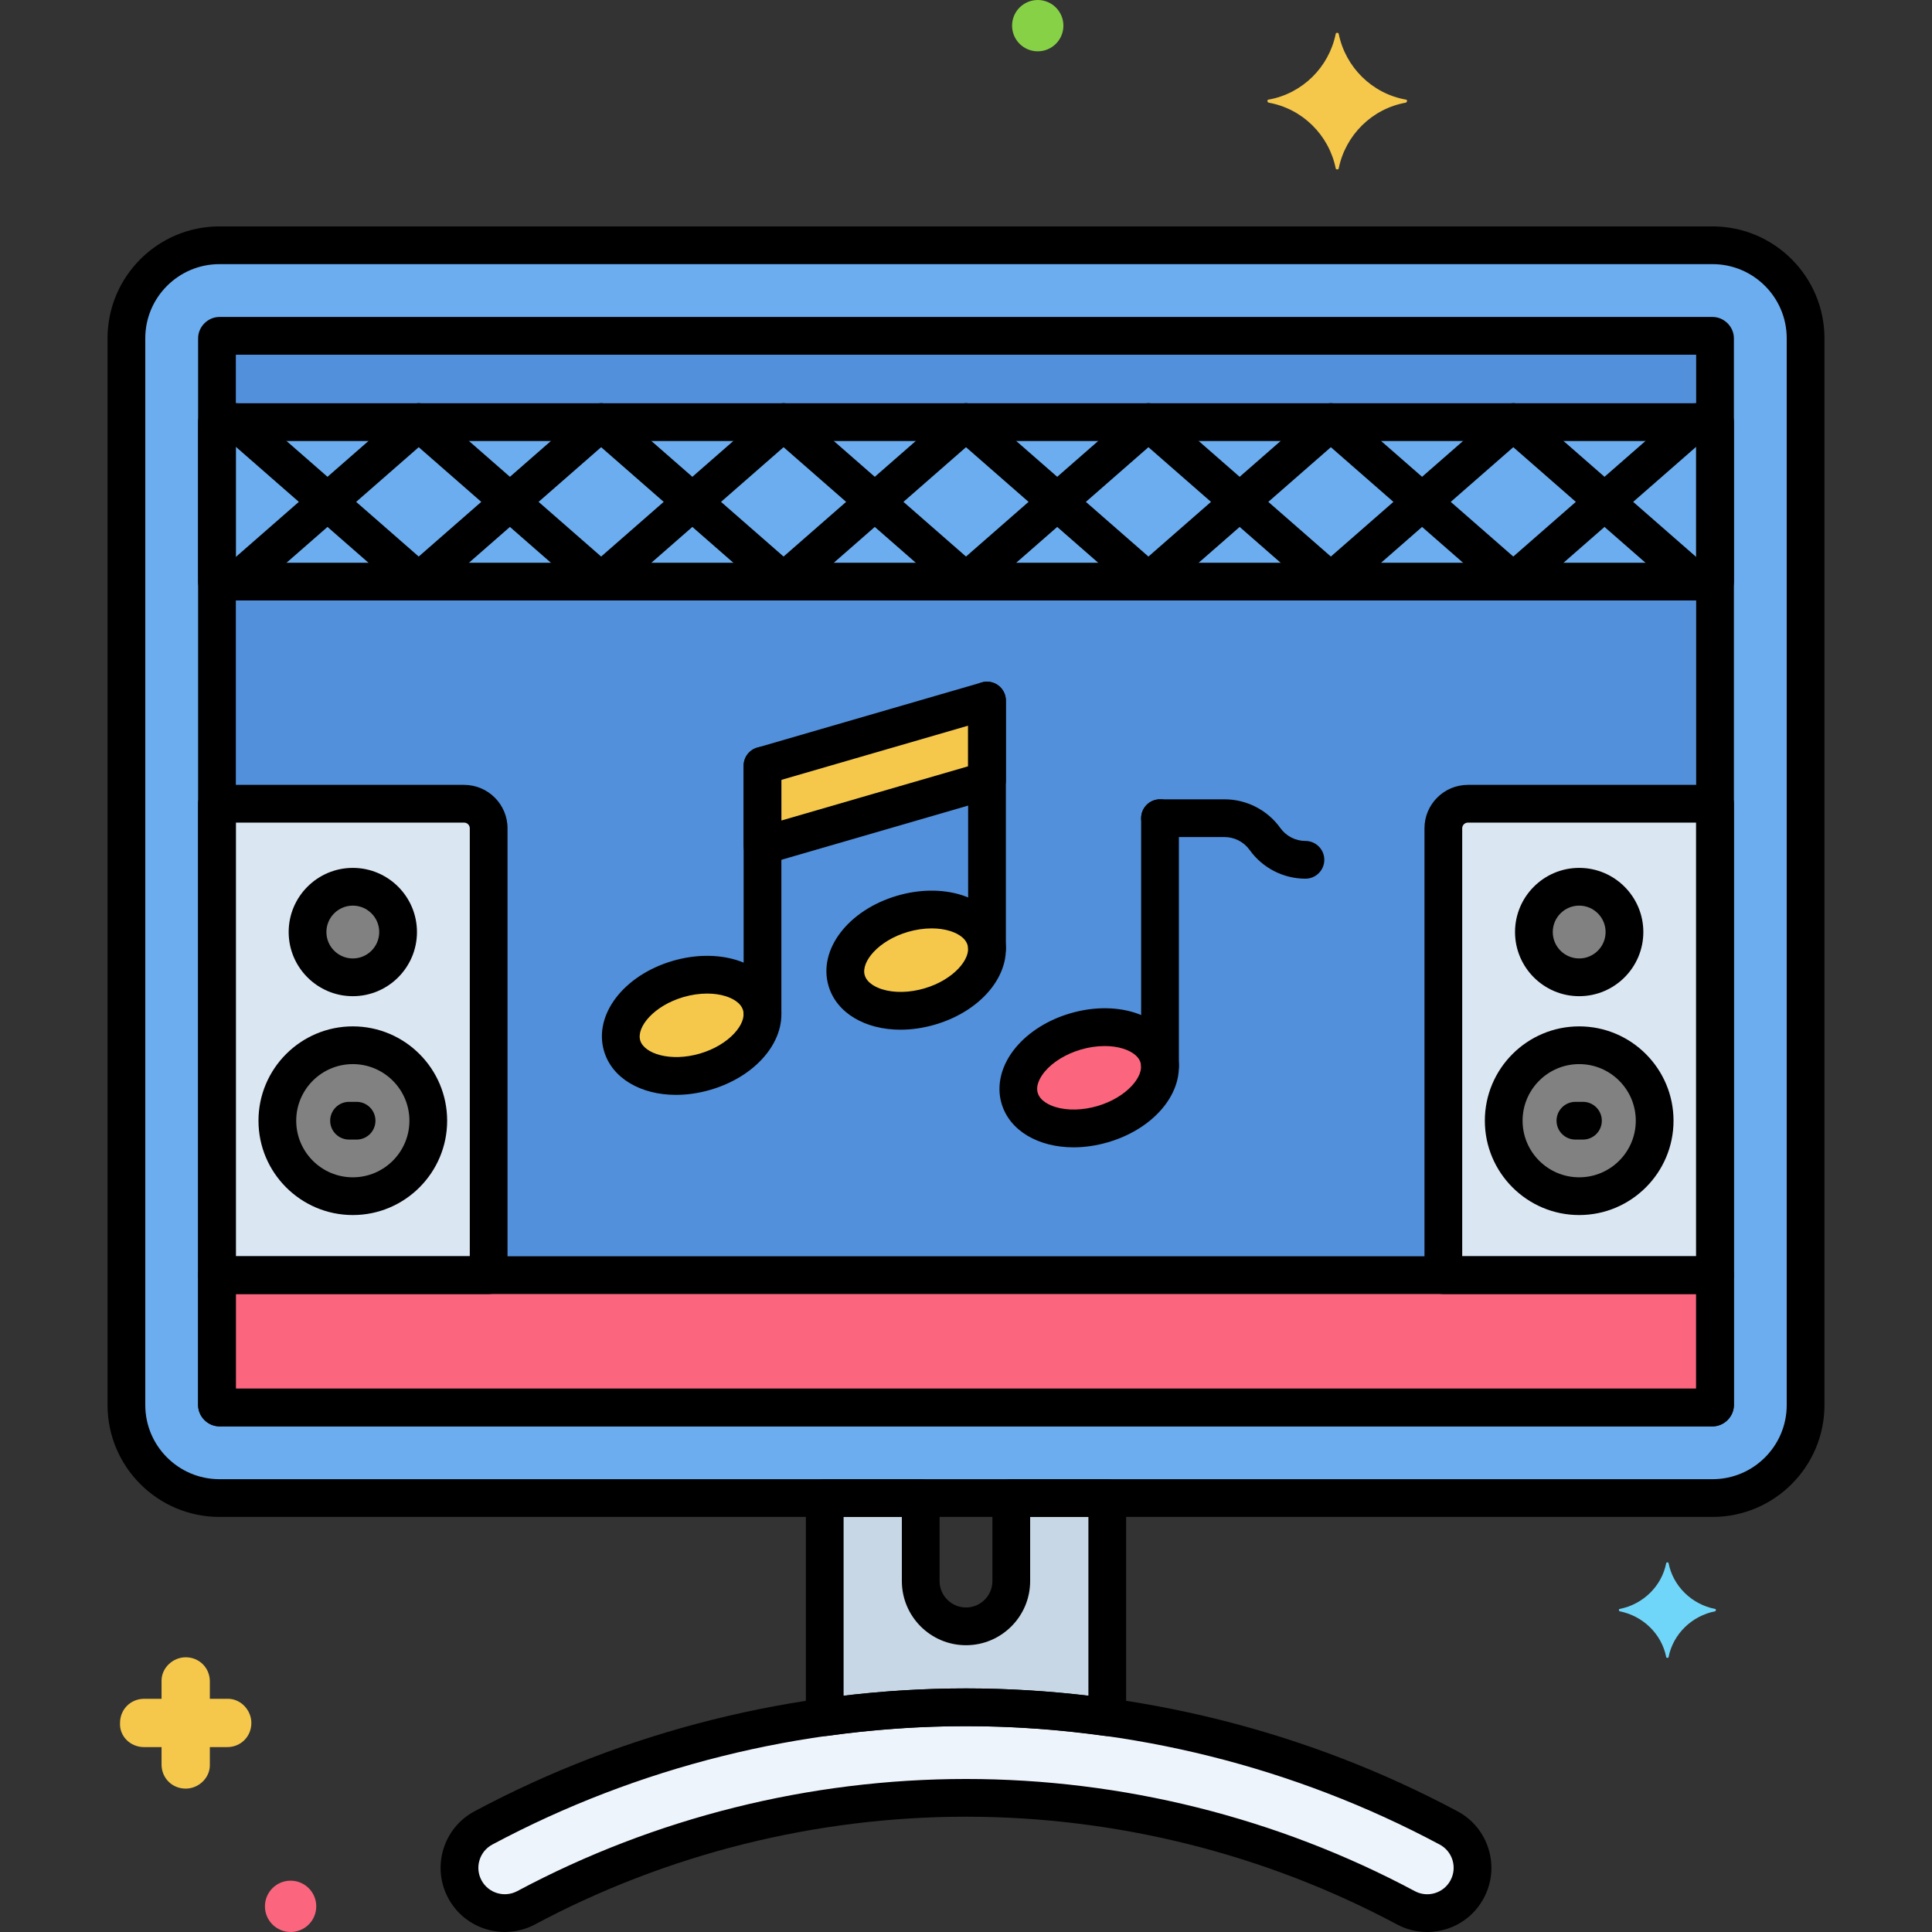 <?xml version="1.0" encoding="utf-8"?>
<!-- Generator: Adobe Illustrator 24.0.0, SVG Export Plug-In . SVG Version: 6.00 Build 0)  -->
<svg version="1.1" xmlns="http://www.w3.org/2000/svg" xmlns:xlink="http://www.w3.org/1999/xlink" x="0px" y="0px"
	 viewBox="0 0 256 256" style="enable-background:new 0 0 256 256;" xml:space="preserve">
<rect x="0" y="0" width="256" height="256" fill="#333333" stroke="none"/>
<style type="text/css">
	.st0{fill:#6CADEF;}
	.st1{fill:#F9D0B4;}
	.st2{fill:#5B5D60;}
	.st3{fill:#9BE5F9;}
	.st4{fill:#FC657E;}
	.st5{fill:#70D6F9;}
	.st6{fill:#F5C84C;}
	.st7{fill:#F98FA6;}
	.st8{fill:#FED690;}
	.st9{fill:#87D147;}
	.st10{fill:#B2E26D;}
	.st11{fill:#EDF4FC;}
	.st12{fill:#FCDD86;}
	.st13{fill:#754E34;}
	.st14{fill:#B598F9;}
	.st15{fill:#5290DB;}
	.st16{fill:#C7D7E5;}
	.st17{fill:#C18E6B;}
	.st18{fill:#DAE6F1;}
	.st19{fill:#3CAADC;}
	.st20{fill:#818182;}
	.st21{fill:#CBEFF7;}
	.st22{fill:#FCA265;}
	.st23{fill:#A57453;}
	.st24{fill:#8652D8;}
	.st25{fill:#966AEA;}
	.st26{fill:#FEB872;}
	.st27{fill:#EDB311;}
	.st28{fill:#EF4460;}
</style>
<g id="Layer_1">
</g>
<g id="Layer_2">
</g>
<g id="Layer_3">
</g>
<g id="Layer_4">
</g>
<g id="Layer_5">
</g>
<g id="Layer_6">
</g>
<g id="Layer_7">
</g>
<g id="Layer_8">
</g>
<g id="Layer_9">
</g>
<g id="Layer_10">
</g>
<g id="Layer_11">
</g>
<g id="Layer_12">
</g>
<g id="Layer_13">
</g>
<g id="Layer_14">
</g>
<g id="Layer_15">
</g>
<g id="Layer_16">
</g>
<g id="Layer_17">
</g>
<g id="Layer_18">
</g>
<g id="Layer_19">
</g>
<g id="Layer_20">
</g>
<g id="Layer_21">
</g>
<g id="Layer_22">
</g>
<g id="Layer_23">
</g>
<g id="Layer_24">
</g>
<g id="Layer_25">
</g>
<g id="Layer_26">
</g>
<g id="Layer_27">
</g>
<g id="Layer_28">
</g>
<g id="Layer_29">
</g>
<g id="Layer_30">
</g>
<g id="Layer_31">
</g>
<g id="Layer_32">
</g>
<g id="Layer_33">
</g>
<g id="Layer_34">
</g>
<g id="Layer_35">
</g>
<g id="Layer_36">
</g>
<g id="Layer_37">
</g>
<g id="Layer_38">
</g>
<g id="Layer_39">
</g>
<g id="Layer_40">
</g>
<g id="Layer_41">
</g>
<g id="Layer_42">
</g>
<g id="Layer_43">
</g>
<g id="Layer_44">
</g>
<g id="Layer_45">
</g>
<g id="Layer_46">
</g>
<g id="Layer_47">
</g>
<g id="Layer_48">
</g>
<g id="Layer_49">
</g>
<g id="Layer_50">
</g>
<g id="Layer_51">
</g>
<g id="Layer_52">
</g>
<g id="Layer_53">
</g>
<g id="Layer_54">
</g>
<g id="Layer_55">
</g>
<g id="Layer_56">
</g>
<g id="Layer_57">
</g>
<g id="Layer_58">
</g>
<g id="Layer_59">
</g>
<g id="Layer_60">
</g>
<g id="Layer_61">
</g>
<g id="Layer_62">
</g>
<g id="Layer_63">
	<g>
		<g>
			<g>
				<path class="st0" d="M226.925,32.5H29.075c-6.779,0-12.325,5.546-12.325,12.325v141.35c0,6.779,5.546,12.325,12.325,12.325
					h197.849c6.779,0,12.325-5.546,12.325-12.325V44.825C239.25,38.046,233.704,32.5,226.925,32.5z"/>
			</g>
		</g>
		<g>
			<g>
				<path class="st15" d="M226.925,44.5H29.075c-0.152,0-0.325,0.173-0.325,0.325v141.35c0,0.152,0.173,0.325,0.325,0.325h197.85
					c0.152,0,0.325-0.173,0.325-0.325V44.825C227.25,44.673,227.077,44.5,226.925,44.5z"/>
			</g>
		</g>
		<g>
			<g>
				<rect x="28.75" y="55.935" class="st0" width="198.5" height="21.13"/>
			</g>
		</g>
		<g>
			<g>
				<path class="st4" d="M28.75,168.962v17.212c0,0.152,0.173,0.325,0.325,0.325h197.85c0.152,0,0.325-0.173,0.325-0.325v-17.212
					H28.75z"/>
			</g>
		</g>
		<g>
			<g>
				<path class="st18" d="M61.496,106.5H28.75v62.462h36v-59.208C64.75,107.957,63.293,106.5,61.496,106.5z"/>
			</g>
		</g>
		<g>
			<g>
				<path class="st18" d="M194.504,106.5c-1.797,0-3.254,1.457-3.254,3.254v59.208h36V106.5H194.504z"/>
			</g>
		</g>
		<g>
			<g>
				<circle class="st20" cx="46.75" cy="123.5" r="6"/>
			</g>
		</g>
		<g>
			<g>
				<circle class="st20" cx="46.75" cy="148.5" r="10"/>
			</g>
		</g>
		<g>
			<g>
				<circle class="st20" cx="209.25" cy="123.5" r="6"/>
			</g>
		</g>
		<g>
			<g>
				<circle class="st20" cx="209.25" cy="148.5" r="10"/>
			</g>
		</g>
		<g>
			<g>
				<path class="st6" d="M100.859,133.167c-0.992-3.393-5.922-4.936-11.01-3.448c-5.089,1.488-8.41,5.445-7.417,8.837
					c0.992,3.393,5.922,4.936,11.01,3.448C98.531,140.516,101.851,136.559,100.859,133.167z"/>
			</g>
		</g>
		<g>
			<g>
				<path class="st6" d="M130.608,124.53c-0.992-3.393-5.922-4.936-11.01-3.448c-5.089,1.488-8.41,5.445-7.417,8.837
					c0.992,3.393,5.922,4.936,11.01,3.448C128.279,131.879,131.6,127.923,130.608,124.53z"/>
			</g>
		</g>
		<g>
			<g>
				<path class="st4" d="M153.532,140.119c-0.992-3.393-5.922-4.936-11.01-3.448c-5.089,1.488-8.41,5.445-7.417,8.837
					c0.992,3.393,5.922,4.936,11.01,3.448C151.203,147.468,154.524,143.511,153.532,140.119z"/>
			</g>
		</g>
		<g>
			<g>
				<polygon class="st6" points="101.035,101.462 101.035,112.052 130.783,103.416 130.783,92.825 				"/>
			</g>
		</g>
		<g>
			<g>
				<path class="st11" d="M191.943,242.208c-19.561-10.457-41.672-15.983-63.943-15.983s-44.383,5.526-63.943,15.983
					c-2.922,1.562-4.025,5.197-2.463,8.119c1.563,2.923,5.195,4.024,8.12,2.463c17.826-9.528,37.981-14.565,58.286-14.565
					c20.306,0,40.46,5.037,58.287,14.565c2.919,1.561,6.556,0.464,8.119-2.463C195.969,247.405,194.866,243.77,191.943,242.208z"/>
			</g>
		</g>
		<g>
			<g>
				<path class="st16" d="M134,198.5v11c0,3.313-2.687,6-6,6s-6-2.687-6-6v-11h-12.719v29.042
					c6.192-0.863,12.448-1.317,18.719-1.317c6.271,0,12.527,0.454,18.719,1.317V198.5H134z"/>
			</g>
		</g>
		<g>
			<g>
				<g>
					<g>
						<path d="M197.249,245.032c-0.659-2.174-2.125-3.959-4.127-5.029c-19.921-10.649-42.439-16.278-65.122-16.278
							s-45.201,5.629-65.122,16.278c-2.002,1.07-3.468,2.856-4.127,5.029c-0.659,2.172-0.432,4.472,0.638,6.474
							c2.208,4.13,7.367,5.695,11.503,3.489c17.465-9.336,37.213-14.271,57.107-14.271s39.642,4.935,57.108,14.271
							c1.251,0.668,2.617,1.008,3.997,1.008c0.827,0,1.66-0.122,2.474-0.369c2.175-0.658,3.962-2.124,5.031-4.128
							C197.682,249.504,197.908,247.205,197.249,245.032z M192.201,249.149c-0.44,0.825-1.176,1.429-2.07,1.699
							c-0.896,0.271-1.841,0.178-2.665-0.264c-18.189-9.722-38.752-14.86-59.466-14.86s-41.276,5.139-59.463,14.86
							c-1.705,0.907-3.829,0.265-4.738-1.437c-0.44-0.824-0.534-1.771-0.262-2.665c0.271-0.895,0.875-1.63,1.699-2.07
							c19.198-10.264,40.902-15.688,62.765-15.688c21.863,0,43.566,5.425,62.766,15.688c0.824,0.44,1.428,1.176,1.699,2.07
							C192.735,247.378,192.643,248.324,192.201,249.149z"/>
					</g>
				</g>
			</g>
		</g>
		<g>
			<g>
				<g>
					<path d="M226.925,30H29.075C20.9,30,14.25,36.65,14.25,44.825v141.35C14.25,194.35,20.9,201,29.075,201h197.85
						c8.175,0,14.825-6.65,14.825-14.825V44.825C241.75,36.65,235.1,30,226.925,30z M236.75,186.175
						c0,5.418-4.407,9.825-9.825,9.825H29.075c-5.417,0-9.825-4.407-9.825-9.825V44.825c0-5.418,4.408-9.825,9.825-9.825h197.85
						c5.418,0,9.825,4.407,9.825,9.825V186.175z"/>
				</g>
			</g>
		</g>
		<g>
			<g>
				<g>
					<path d="M226.925,42H29.075c-1.531,0-2.825,1.294-2.825,2.825v141.35c0,1.531,1.294,2.825,2.825,2.825h197.85
						c1.531,0,2.825-1.294,2.825-2.825V44.825C229.75,43.294,228.456,42,226.925,42z M224.75,184H31.25V47h193.5V184z"/>
				</g>
			</g>
		</g>
		<g>
			<g>
				<g>
					<path d="M146.719,196H134c-1.381,0-2.5,1.119-2.5,2.5v11c0,1.93-1.57,3.5-3.5,3.5s-3.5-1.57-3.5-3.5v-11
						c0-1.381-1.119-2.5-2.5-2.5h-12.719c-1.381,0-2.5,1.119-2.5,2.5v29.041c0,0.724,0.313,1.411,0.859,1.886
						c0.458,0.398,1.042,0.614,1.641,0.614c0.115,0,0.23-0.008,0.345-0.023c6.159-0.858,12.34-1.293,18.374-1.293
						c6.033,0,12.215,0.435,18.374,1.293c0.721,0.098,1.441-0.116,1.986-0.591s0.858-1.162,0.858-1.886V198.5
						C149.219,197.119,148.1,196,146.719,196z M144.219,224.698c-5.442-0.646-10.886-0.974-16.219-0.974
						c-5.334,0-10.777,0.327-16.219,0.974V201h7.719v8.5c0,4.687,3.813,8.5,8.5,8.5c4.687,0,8.5-3.813,8.5-8.5V201h7.719V224.698z"
						/>
				</g>
			</g>
		</g>
		<g>
			<g>
				<path class="st6" d="M30.206,225.1h-2.4v-2.3c0-1.8-1.4-3.2-3.2-3.2c-1.7,0-3.2,1.4-3.2,3.1v2.4h-2.3c-1.8,0-3.2,1.4-3.2,3.2
					c-0.1,1.7,1.3,3.2,3.2,3.2h2.3v2.3c0,1.8,1.4,3.2,3.2,3.2c1.7,0,3.2-1.4,3.2-3.1v-2.4h2.3c1.8,0,3.2-1.4,3.2-3.2
					C33.306,226.6,31.906,225.1,30.206,225.1z"/>
			</g>
		</g>
		<g>
			<g>
				<path class="st9" d="M137.506,0c-1.878,0-3.4,1.522-3.4,3.4c0,1.878,1.522,3.4,3.4,3.4c1.878,0,3.4-1.522,3.4-3.4
					C140.906,1.522,139.384,0,137.506,0z"/>
			</g>
		</g>
		<g>
			<g>
				<path class="st4" d="M38.506,249.2c-1.878,0-3.4,1.522-3.4,3.4c0,1.878,1.522,3.4,3.4,3.4c1.878,0,3.4-1.522,3.4-3.4
					C41.906,250.722,40.384,249.2,38.506,249.2z"/>
			</g>
		</g>
		<g>
			<g>
				<path class="st5" d="M227.288,213.2c-3.1-0.6-5.6-3-6.2-6.1c0-0.1-0.3-0.1-0.3,0c-0.6,3.1-3.1,5.5-6.2,6.1c-0.1,0-0.1,0.2,0,0.3
					c3.1,0.6,5.6,3,6.2,6.1c0,0.1,0.3,0.1,0.3,0c0.6-3.1,3.1-5.5,6.2-6.1C227.388,213.4,227.388,213.2,227.288,213.2z"/>
			</g>
		</g>
		<g>
			<g>
				<path class="st6" d="M186.288,13.2c-4.5-0.8-8-4.3-8.9-8.7c0-0.2-0.4-0.2-0.4,0c-0.9,4.4-4.4,7.9-8.9,8.7c-0.2,0-0.2,0.3,0,0.4
					c4.5,0.8,8,4.3,8.9,8.7c0,0.2,0.4,0.2,0.4,0c0.9-4.4,4.4-7.9,8.9-8.7C186.488,13.5,186.488,13.2,186.288,13.2z"/>
			</g>
		</g>
		<g>
			<g>
				<g>
					<path d="M227.25,53.435H28.75c-1.381,0-2.5,1.119-2.5,2.5v21.131c0,1.381,1.119,2.5,2.5,2.5h198.5c1.381,0,2.5-1.119,2.5-2.5
						V55.935C229.75,54.554,228.631,53.435,227.25,53.435z M224.75,74.565H31.25V58.435h193.5V74.565z"/>
				</g>
			</g>
		</g>
		<g>
			<g>
				<path d="M57.127,75.184L32.954,54.053c-1.04-0.911-2.62-0.804-3.528,0.236c-0.909,1.04-0.803,2.619,0.237,3.527l24.173,21.131
					c0.474,0.415,1.061,0.618,1.645,0.618c0.696,0,1.389-0.289,1.883-0.854C58.272,77.671,58.167,76.092,57.127,75.184z"/>
			</g>
		</g>
		<g>
			<g>
				<path d="M57.364,54.289c-0.908-1.039-2.488-1.146-3.528-0.236L29.663,75.184c-1.04,0.908-1.146,2.487-0.237,3.527
					c0.494,0.565,1.187,0.854,1.883,0.854c0.584,0,1.17-0.203,1.645-0.618l24.173-21.131C58.167,56.908,58.272,55.329,57.364,54.289
					z"/>
			</g>
		</g>
		<g>
			<g>
				<path d="M81.3,75.184L57.127,54.053c-1.04-0.911-2.62-0.804-3.528,0.236c-0.909,1.04-0.803,2.619,0.237,3.527l24.173,21.131
					c0.474,0.415,1.061,0.618,1.645,0.618c0.696,0,1.389-0.289,1.883-0.854C82.445,77.671,82.339,76.092,81.3,75.184z"/>
			</g>
		</g>
		<g>
			<g>
				<path d="M81.537,54.289c-0.909-1.039-2.489-1.146-3.528-0.236L53.836,75.184c-1.04,0.908-1.146,2.487-0.237,3.527
					c0.494,0.565,1.187,0.854,1.883,0.854c0.584,0,1.17-0.203,1.645-0.618L81.3,57.816C82.339,56.908,82.445,55.329,81.537,54.289z"
					/>
			</g>
		</g>
		<g>
			<g>
				<path d="M105.473,75.184L81.3,54.053c-1.04-0.911-2.619-0.804-3.528,0.236s-0.803,2.619,0.237,3.527l24.173,21.131
					c0.474,0.415,1.061,0.618,1.645,0.618c0.696,0,1.389-0.289,1.883-0.854C106.618,77.671,106.512,76.092,105.473,75.184z"/>
			</g>
		</g>
		<g>
			<g>
				<path d="M105.709,54.289c-0.908-1.039-2.488-1.146-3.528-0.236L78.009,75.184c-1.04,0.908-1.146,2.487-0.237,3.527
					c0.494,0.565,1.187,0.854,1.883,0.854c0.584,0,1.17-0.203,1.645-0.618l24.173-21.131
					C106.512,56.908,106.618,55.329,105.709,54.289z"/>
			</g>
		</g>
		<g>
			<g>
				<path d="M129.646,75.184l-24.173-21.131c-1.041-0.911-2.62-0.804-3.528,0.236c-0.909,1.04-0.803,2.619,0.237,3.527
					l24.173,21.131c0.474,0.415,1.061,0.618,1.645,0.618c0.696,0,1.389-0.289,1.883-0.854
					C130.791,77.671,130.685,76.092,129.646,75.184z"/>
			</g>
		</g>
		<g>
			<g>
				<path d="M129.882,54.289c-0.909-1.039-2.487-1.146-3.527-0.236l-24.173,21.131c-1.04,0.908-1.146,2.487-0.237,3.527
					c0.494,0.565,1.187,0.854,1.883,0.854c0.584,0,1.17-0.203,1.645-0.618l24.173-21.131
					C130.685,56.908,130.791,55.329,129.882,54.289z"/>
			</g>
		</g>
		<g>
			<g>
				<path d="M153.818,75.184l-24.173-21.131c-1.041-0.911-2.62-0.804-3.528,0.236c-0.909,1.04-0.803,2.619,0.237,3.527
					l24.173,21.131c0.475,0.415,1.061,0.618,1.645,0.618c0.696,0,1.389-0.289,1.883-0.854
					C154.964,77.671,154.857,76.092,153.818,75.184z"/>
			</g>
		</g>
		<g>
			<g>
				<path d="M154.055,54.289c-0.908-1.039-2.487-1.146-3.527-0.236l-24.173,21.131c-1.04,0.908-1.146,2.487-0.237,3.527
					c0.494,0.565,1.187,0.854,1.883,0.854c0.584,0,1.17-0.203,1.645-0.618l24.173-21.131
					C154.857,56.908,154.964,55.329,154.055,54.289z"/>
			</g>
		</g>
		<g>
			<g>
				<path d="M177.991,75.184l-24.173-21.131c-1.041-0.911-2.619-0.804-3.527,0.236c-0.909,1.04-0.803,2.619,0.236,3.527
					L174.7,78.947c0.475,0.415,1.061,0.618,1.645,0.618c0.696,0,1.389-0.289,1.883-0.854
					C179.137,77.671,179.03,76.092,177.991,75.184z"/>
			</g>
		</g>
		<g>
			<g>
				<path d="M178.228,54.289c-0.908-1.039-2.487-1.146-3.527-0.236l-24.173,21.131c-1.039,0.908-1.146,2.487-0.236,3.527
					c0.494,0.565,1.187,0.854,1.883,0.854c0.584,0,1.17-0.203,1.645-0.618l24.173-21.131
					C179.03,56.908,179.137,55.329,178.228,54.289z"/>
			</g>
		</g>
		<g>
			<g>
				<path d="M202.164,75.184l-24.173-21.131c-1.041-0.911-2.618-0.804-3.527,0.236s-0.803,2.619,0.236,3.527l24.173,21.131
					c0.475,0.415,1.061,0.618,1.645,0.618c0.696,0,1.389-0.289,1.883-0.854C203.31,77.671,203.203,76.092,202.164,75.184z"/>
			</g>
		</g>
		<g>
			<g>
				<path d="M202.4,54.289c-0.909-1.039-2.486-1.146-3.527-0.236L174.7,75.184c-1.039,0.908-1.146,2.487-0.236,3.527
					c0.494,0.565,1.187,0.854,1.883,0.854c0.584,0,1.17-0.203,1.645-0.618l24.173-21.131C203.203,56.908,203.31,55.329,202.4,54.289
					z"/>
			</g>
		</g>
		<g>
			<g>
				<path d="M226.337,75.184l-24.173-21.131c-1.041-0.911-2.619-0.804-3.527,0.236c-0.909,1.04-0.803,2.619,0.236,3.527
					l24.173,21.131c0.475,0.415,1.061,0.618,1.645,0.618c0.696,0,1.389-0.289,1.883-0.854
					C227.482,77.671,227.376,76.092,226.337,75.184z"/>
			</g>
		</g>
		<g>
			<g>
				<path d="M226.573,54.289c-0.909-1.039-2.487-1.146-3.527-0.236l-24.173,21.131c-1.039,0.908-1.146,2.487-0.236,3.527
					c0.494,0.565,1.187,0.854,1.883,0.854c0.584,0,1.17-0.203,1.645-0.618l24.173-21.131
					C227.376,56.908,227.482,55.329,226.573,54.289z"/>
			</g>
		</g>
		<g>
			<g>
				<path d="M47.25,146h-1c-1.381,0-2.5,1.119-2.5,2.5s1.119,2.5,2.5,2.5h1c1.381,0,2.5-1.119,2.5-2.5S48.631,146,47.25,146z"/>
			</g>
		</g>
		<g>
			<g>
				<path d="M209.75,146h-1c-1.381,0-2.5,1.119-2.5,2.5s1.119,2.5,2.5,2.5h1c1.381,0,2.5-1.119,2.5-2.5S211.131,146,209.75,146z"/>
			</g>
		</g>
		<g>
			<g>
				<path d="M101.035,98.962c-1.381,0-2.5,1.119-2.5,2.5v32.8c0,1.381,1.119,2.5,2.5,2.5s2.5-1.119,2.5-2.5v-32.8
					C103.535,100.081,102.416,98.962,101.035,98.962z"/>
			</g>
		</g>
		<g>
			<g>
				<path d="M130.783,90.325c-1.381,0-2.5,1.119-2.5,2.5v32.8c0,1.381,1.119,2.5,2.5,2.5s2.5-1.119,2.5-2.5v-32.8
					C133.283,91.444,132.164,90.325,130.783,90.325z"/>
			</g>
		</g>
		<g>
			<g>
				<path d="M153.708,105.914c-1.381,0-2.5,1.119-2.5,2.5v32.8c0,1.381,1.119,2.5,2.5,2.5s2.5-1.119,2.5-2.5v-32.8
					C156.208,107.033,155.089,105.914,153.708,105.914z"/>
			</g>
		</g>
		<g>
			<g>
				<path d="M172.978,111.43c-1.316,0-2.56-0.64-3.325-1.711c-1.702-2.383-4.466-3.805-7.394-3.805h-8.551
					c-1.381,0-2.5,1.119-2.5,2.5s1.119,2.5,2.5,2.5h8.551c1.316,0,2.56,0.64,3.325,1.711c1.702,2.383,4.466,3.805,7.394,3.805
					c1.381,0,2.5-1.119,2.5-2.5S174.358,111.43,172.978,111.43z"/>
			</g>
		</g>
		<g>
			<g>
				<g>
					<path d="M227.25,166.463H28.75c-1.381,0-2.5,1.119-2.5,2.5v17.212c0,1.531,1.294,2.825,2.825,2.825h197.85
						c1.531,0,2.825-1.294,2.825-2.825v-17.212C229.75,167.582,228.631,166.463,227.25,166.463z M224.75,184H31.25v-12.537h193.5
						V184z"/>
				</g>
			</g>
		</g>
		<g>
			<g>
				<g>
					<path d="M61.496,104H28.75c-1.381,0-2.5,1.119-2.5,2.5v62.463c0,1.381,1.119,2.5,2.5,2.5h36c1.381,0,2.5-1.119,2.5-2.5v-59.209
						C67.25,106.581,64.669,104,61.496,104z M62.25,166.463h-31V109h30.246c0.416,0,0.754,0.338,0.754,0.754V166.463z"/>
				</g>
			</g>
		</g>
		<g>
			<g>
				<g>
					<path d="M227.25,104h-32.746c-3.173,0-5.754,2.581-5.754,5.754v59.209c0,1.381,1.119,2.5,2.5,2.5h36c1.381,0,2.5-1.119,2.5-2.5
						V106.5C229.75,105.119,228.631,104,227.25,104z M224.75,166.463h-31v-56.709c0-0.416,0.338-0.754,0.754-0.754h30.246V166.463z"
						/>
				</g>
			</g>
		</g>
		<g>
			<g>
				<g>
					<path d="M46.75,115c-4.687,0-8.5,3.813-8.5,8.5s3.813,8.5,8.5,8.5s8.5-3.813,8.5-8.5S51.437,115,46.75,115z M46.75,127
						c-1.93,0-3.5-1.57-3.5-3.5s1.57-3.5,3.5-3.5s3.5,1.57,3.5,3.5S48.68,127,46.75,127z"/>
				</g>
			</g>
		</g>
		<g>
			<g>
				<g>
					<path d="M46.75,136c-6.893,0-12.5,5.607-12.5,12.5s5.607,12.5,12.5,12.5s12.5-5.607,12.5-12.5S53.643,136,46.75,136z
						 M46.75,156c-4.136,0-7.5-3.364-7.5-7.5s3.364-7.5,7.5-7.5s7.5,3.364,7.5,7.5S50.886,156,46.75,156z"/>
				</g>
			</g>
		</g>
		<g>
			<g>
				<g>
					<path d="M209.25,115c-4.687,0-8.5,3.813-8.5,8.5s3.813,8.5,8.5,8.5s8.5-3.813,8.5-8.5S213.937,115,209.25,115z M209.25,127
						c-1.93,0-3.5-1.57-3.5-3.5s1.57-3.5,3.5-3.5s3.5,1.57,3.5,3.5S211.18,127,209.25,127z"/>
				</g>
			</g>
		</g>
		<g>
			<g>
				<g>
					<path d="M209.25,136c-6.893,0-12.5,5.607-12.5,12.5s5.607,12.5,12.5,12.5s12.5-5.607,12.5-12.5S216.143,136,209.25,136z
						 M209.25,156c-4.136,0-7.5-3.364-7.5-7.5s3.364-7.5,7.5-7.5s7.5,3.364,7.5,7.5S213.386,156,209.25,156z"/>
				</g>
			</g>
		</g>
		<g>
			<g>
				<g>
					<path d="M103.259,132.465c-0.711-2.433-2.76-4.342-5.621-5.238c-2.545-0.796-5.561-0.763-8.49,0.093
						c-6.512,1.904-10.516,7.148-9.115,11.939c1.065,3.64,4.901,5.818,9.54,5.818c1.464,0,3.01-0.217,4.572-0.674
						C100.656,142.499,104.66,137.255,103.259,132.465z M92.74,139.604c-3.898,1.142-7.392,0.018-7.909-1.75
						c-0.517-1.767,1.819-4.596,5.72-5.736c1.057-0.309,2.135-0.465,3.154-0.465c0.874,0,1.704,0.115,2.438,0.345
						c0.728,0.229,1.996,0.774,2.317,1.871C98.977,135.636,96.64,138.464,92.74,139.604z"/>
				</g>
			</g>
		</g>
		<g>
			<g>
				<g>
					<path d="M133.007,123.828c-0.712-2.433-2.761-4.342-5.621-5.238c-2.546-0.797-5.561-0.764-8.49,0.093
						c-6.512,1.904-10.516,7.149-9.115,11.939c1.064,3.64,4.9,5.819,9.54,5.819c1.464,0,3.01-0.218,4.572-0.675
						C130.404,133.862,134.407,128.618,133.007,123.828z M122.489,130.968c-1.963,0.575-4.001,0.62-5.593,0.12
						c-0.728-0.228-1.996-0.773-2.316-1.87c-0.517-1.767,1.82-4.596,5.72-5.736c1.057-0.309,2.135-0.465,3.154-0.465
						c0.874,0,1.704,0.115,2.438,0.345c0.728,0.229,1.996,0.774,2.317,1.871C128.725,126.999,126.389,129.827,122.489,130.968z"/>
				</g>
			</g>
		</g>
		<g>
			<g>
				<g>
					<path d="M155.932,139.417c-1.4-4.79-7.602-7.049-14.112-5.146c-2.929,0.856-5.486,2.454-7.201,4.497
						c-1.928,2.296-2.625,5.009-1.913,7.441c1.064,3.641,4.901,5.819,9.54,5.819c1.465,0,3.01-0.217,4.572-0.674
						C153.329,149.451,157.332,144.207,155.932,139.417z M145.413,146.557c-1.964,0.573-4,0.617-5.593,0.12
						c-0.728-0.229-1.996-0.774-2.316-1.871c-0.32-1.096,0.454-2.239,0.944-2.823c1.071-1.276,2.812-2.338,4.775-2.912
						c1.057-0.309,2.135-0.465,3.153-0.465c0.874,0,1.704,0.115,2.439,0.345c0.728,0.229,1.996,0.774,2.316,1.871
						C151.649,142.588,149.313,145.416,145.413,146.557z"/>
				</g>
			</g>
		</g>
		<g>
			<g>
				<g>
					<path d="M132.284,90.826c-0.629-0.473-1.443-0.624-2.198-0.401l-29.749,8.637c-1.068,0.31-1.803,1.288-1.803,2.4v10.59
						c0,0.786,0.37,1.526,0.999,1.999c0.438,0.329,0.966,0.501,1.501,0.501c0.233,0,0.468-0.032,0.697-0.099l29.749-8.636
						c1.068-0.311,1.803-1.289,1.803-2.401V92.825C133.283,92.039,132.913,91.298,132.284,90.826z M128.283,101.538l-24.749,7.185
						v-5.384l24.749-7.185V101.538z"/>
				</g>
			</g>
		</g>
	</g>
</g>
<g id="Layer_64">
</g>
<g id="Layer_65">
</g>
<g id="Layer_66">
</g>
<g id="Layer_67">
</g>
<g id="Layer_68">
</g>
<g id="Layer_69">
</g>
<g id="Layer_70">
</g>
<g id="Layer_71">
</g>
<g id="Layer_72">
</g>
<g id="Layer_73">
</g>
<g id="Layer_74">
</g>
<g id="Layer_75">
</g>
<g id="Layer_76">
</g>
<g id="Layer_77">
</g>
<g id="Layer_78">
</g>
<g id="Layer_79">
</g>
<g id="Layer_80">
</g>
</svg>
